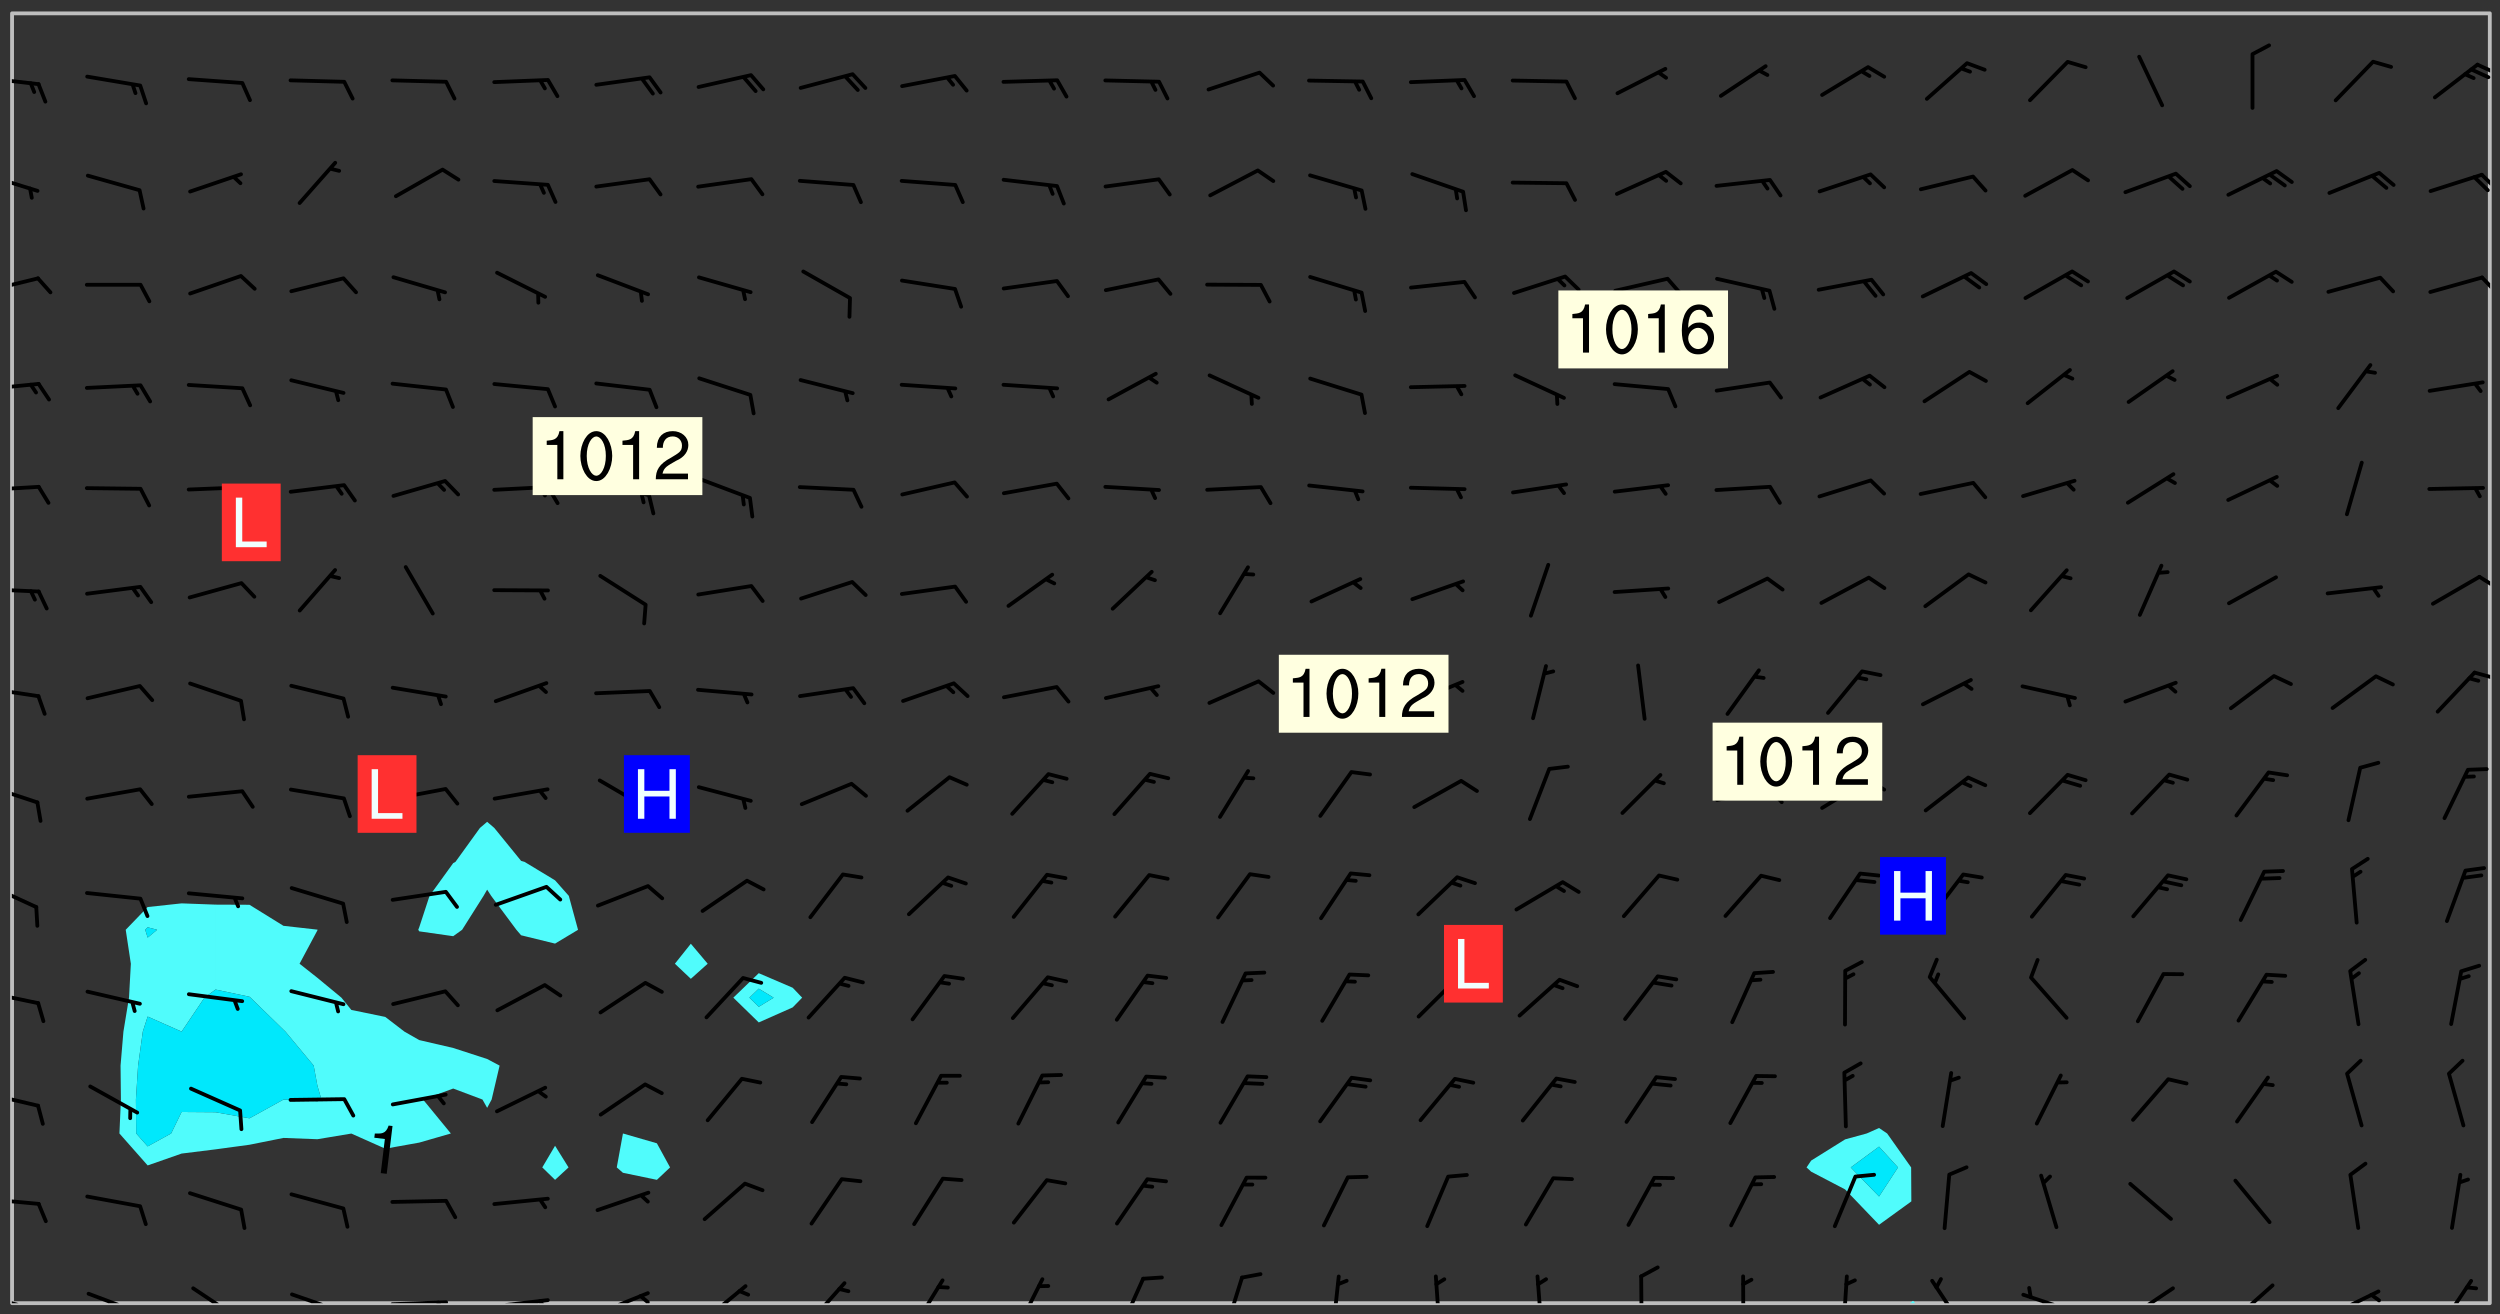 <svg xmlns="http://www.w3.org/2000/svg" role="img" xmlns:xlink="http://www.w3.org/1999/xlink" viewBox="142.45 309.95 326.84 171.84"><rect x="142.45" y="309.95" width="326.84" height="171.84" fill="#333333" stroke="none"/><defs><clipPath id="a"><path d="M144 311.672h1v168.656h-1zm0 0"/></clipPath><clipPath id="b"><path d="M144 311.672h324v168.656H144zm0 0"/></clipPath><clipPath id="c"><path d="M392 480h1v.328h-1zm0 0"/></clipPath><clipPath id="d"><path d="M467 311.672h1v168.656h-1zm0 0"/></clipPath><clipPath id="e"><path d="M144 479h4v1.328h-4zm0 0"/></clipPath><clipPath id="f"><path d="M153 478h8v2.328h-8zm0 0"/></clipPath><clipPath id="g"><path d="M167 478h7v2.328h-7zm0 0"/></clipPath><clipPath id="h"><path d="M180 478h8v2.328h-8zm0 0"/></clipPath><clipPath id="i"><path d="M193 479h9v1.328h-9zm0 0"/></clipPath><clipPath id="j"><path d="M199 479h2v1.328h-2zm0 0"/></clipPath><clipPath id="k"><path d="M206 479h9v1.328h-9zm0 0"/></clipPath><clipPath id="l"><path d="M212 479h2v1.328h-2zm0 0"/></clipPath><clipPath id="m"><path d="M220 478h8v2.328h-8zm0 0"/></clipPath><clipPath id="n"><path d="M225 479h3v1.328h-3zm0 0"/></clipPath><clipPath id="o"><path d="M234 477h7v3.328h-7zm0 0"/></clipPath><clipPath id="p"><path d="M247 477h7v3.328h-7zm0 0"/></clipPath><clipPath id="q"><path d="M261 477h5v3.328h-5zm0 0"/></clipPath><clipPath id="r"><path d="M275 476h4v4.328h-4zm0 0"/></clipPath><clipPath id="s"><path d="M288 476h5v4.328h-5zm0 0"/></clipPath><clipPath id="t"><path d="M302 476h4v4.328h-4zm0 0"/></clipPath><clipPath id="u"><path d="M316 476h2v4.328h-2zm0 0"/></clipPath><clipPath id="v"><path d="M329 476h2v4.328h-2zm0 0"/></clipPath><clipPath id="w"><path d="M343 476h2v4.328h-2zm0 0"/></clipPath><clipPath id="x"><path d="M356 476h2v4.328h-2zm0 0"/></clipPath><clipPath id="y"><path d="M370 476h1v4.328h-1zm0 0"/></clipPath><clipPath id="z"><path d="M383 476h2v4.328h-2zm0 0"/></clipPath><clipPath id="A"><path d="M394 477h6v3.328h-6zm0 0"/></clipPath><clipPath id="B"><path d="M406 478h8v2.328h-8zm0 0"/></clipPath><clipPath id="C"><path d="M420 478h7v2.328h-7zm0 0"/></clipPath><clipPath id="D"><path d="M420 480h2v.328h-2zm0 0"/></clipPath><clipPath id="E"><path d="M434 477h6v3.328h-6zm0 0"/></clipPath><clipPath id="F"><path d="M446 478h8v2.328h-8zm0 0"/></clipPath><clipPath id="G"><path d="M452 478h2v2.328h-2zm0 0"/></clipPath><clipPath id="H"><path d="M461 477h5v3.328h-5zm0 0"/></clipPath><clipPath id="I"><path d="M144 466h4v2h-4zm0 0"/></clipPath><clipPath id="J"><path d="M144 452h4v3h-4zm0 0"/></clipPath><clipPath id="K"><path d="M144 439h4v3h-4zm0 0"/></clipPath><clipPath id="L"><path d="M144 425h4v4h-4zm0 0"/></clipPath><clipPath id="M"><path d="M144 412h4v4h-4zm0 0"/></clipPath><clipPath id="N"><path d="M144 399h4v3h-4zm0 0"/></clipPath><clipPath id="O"><path d="M465 397h3v2h-3zm0 0"/></clipPath><clipPath id="P"><path d="M144 386h4v2h-4zm0 0"/></clipPath><clipPath id="Q"><path d="M466 385h2v2h-2zm0 0"/></clipPath><clipPath id="R"><path d="M144 373h4v2h-4zm0 0"/></clipPath><clipPath id="S"><path d="M144 359h4v3h-4zm0 0"/></clipPath><clipPath id="T"><path d="M144 346h4v3h-4zm0 0"/></clipPath><clipPath id="U"><path d="M466 345h2v4h-2zm0 0"/></clipPath><clipPath id="V"><path d="M144 332h4v4h-4zm0 0"/></clipPath><clipPath id="W"><path d="M466 332h2v3h-2zm0 0"/></clipPath><clipPath id="X"><path d="M144 319h4v3h-4zm0 0"/></clipPath><clipPath id="Y"><path d="M466 318h2v2h-2zm0 0"/></clipPath><clipPath id="Z"><path d="M465 318h3v3h-3zm0 0"/></clipPath><g id="aa" clip-path="url(#clip1)"><path fill="#fff" fill-opacity="0" fill-rule="evenodd" d="M0 0h1000v1000H0zm0 0"/><path fill="#d3d3d3" fill-opacity="0" fill-rule="evenodd" d="M162.152 355.867l-.234.293.059.234.117.172.176.234.293.348.113.059.117-.172.059-.234.176-.176.465-.176h.699l.234.293.289.816.059.176.176.23.352.234.699.699.172.176.234.348.234.41.289.582.41.465.23.234.234.176.117.23.176.293.172 1.164v.234l.059.289.059.117.117.117.348.41.117.172.176.176.176.234.117.172.172.352.059.234.234.406.234-.059-.176.176-.059.93h-.582l-.234-.113-.348.113-.117.117-.059.293-.059.176-.117.172-.465.293-.059.234-.059.113v.645l.059.172v.41l.059.059v.406l.059.406.117.176.059.059.23.641-.059.293v.699l-.059.582v.234l-.059.23-.055.352v1.922l.055.117h.426l-.367.117-.023.352.891 1.168 1.742.539 1.34.359v.539l.09.809.535.715 1.52.27.891-.086.09 1.164.535.18 1.16-.18 2.055-.984 1.16-.363 1.879-.176 1.695-.18-.18.719-1.516.086-1.25.09-.805.27-1.074.809.27.719.535.898-.18.625-.266.809.266 1.078.625.898.805.18 1.25-.18-.266.723.098.504.055.293v.172l.059.293v.406l.176.117.352.117h.406l.293-.176.113-.117.059-.117.117-.23.059-.176.352-.465.23-.176.176-.059.176.059.059.176.117.988.055.469.059.172.117.234.176.059.816.059h.289l.117.234.059.406.059.352v1.105l.117.293.117.348.289.699.176.352.582.754.352.176.172.059.469.234.641.465.348.234.293.176.293.055.23.062.816.348.293.176.113.172.352.352.117.176.523.641v.289l.059.352v.348l.059.352.059.289.117.059.172.059h.176l.582.234.176.117.176.289.176.234.113.234.293.23.117.117v.41l.059.055.289.234.234.117.059.117.117.172.059.117.23.234.059.176.234.059.117.059-.117.113-.059.117v.117l-.117.293-.117.289v.582l.176.117.117.059.059.117.117.117.113.059.176.348.059.352.059.406v.176l-.059.176-.117.699v.172l.117.176.293.293h.406l.176.117.117.172.117.293v.234h-.527l-.23-.234h-.234l-.176.059-.059.699.059.348.117.176.176.41.117.23.289.469.176.055h.523l.234.059.758.641.059.293v.234l.059.059.23.348v.352l-.117.172v.293l.293.289.293.176.172.059.293.176.293.117.582.406.289.234.293.176.219.16.016.012.23.176.641.523.176.234.117.176.176.176.113.172v.641l.117.176.469.117.582.117.234.059.23.113.293.117.113.059.586.352.289.172.176.062.176.055.176.059.699.352.289.176.234.055.289.176.234.117.641.406.293.117.172.059.234.059.41.059.23.059.234.117.059.172-.41.176.469.059.059.293.113.234.176.055.234.059.176.059.406.117.641.234.117.172.059.234v.176l-.059.117-.059.406.234.234.117.059.348.117.641.23.176.117.289.117.176.176.234.465.582 1.105.176.176.348.176.176.117.352.117 1.047.523.234.059.465.113.293.059.465.176.758.582.234.234.348.465.176.176.289.234.816.699.293.176.289.289.293.176.293.289.695.641.176.176.293.234.289.234.469.289.641.582.348.234.234.293.348.348.352.465.934.992.348.406.117.176.234.059.113.117.645.176.23.113.234.059.293.176.23.117.934.699.406.406.234.176.406.176.234.117.816.348.348.234.234.117.293.289.23.117.758.352.352.172.23.059.293.117.234.059.871.176h.816l.469.23.172.059.875.699.465.117.293.059.176.059.23.059.469.059.348.059.352.059.406.059h.293l.172.059v.23l.176.176h.293l.348.059.352.059.699.117h.641l.465-.234.293-.176.172-.117.41-.172.289-.176.934-.465.469-.293.523-.293.465-.172.465-.176 1.051-.465.289-.117.41-.117.289-.117.527-.176 1.516-.699.582-.348.289-.059.293-.059.348-.117.875-.23.352-.117h.113l.234-.059.875-.234.234-.059h.812l.352-.059.816-.117.172-.059.352-.055.293-.059.23-.059.816-.176.176-.059h.348l.234-.059.465-.117.758-.172.234-.059h.348l.41-.117.289-.059 1.285-.059h.289l.41-.059.23-.059h.176l.875-.117h.406l.41-.117h.348l.352-.113.871-.059h1.75l1.047.289.41.117.289.117.352.117.289.117 1.051.172.289.059h.293l.293.059.172.059.41.059.172.059.117.059h.117l.117.059.352.059h.113l.41.066 1.922.395 1.926.395 1.52.449 1.695.719 2.145.805 1.605-.719 1.43-.805 1.16-1.078 1.25-.449 3.035-.719 1.875-.359 2.145-1.348 2.234-1.254 2.5-1.258 1.695-.449 1.785-.18 1.16-.27.625.539 1.34-.27.715-.988.984-1.344.445-.18.805-.359 1.875-.539 1.785-.449 1.25-.27 1.16-.09 1.699-.09 1.961-.27 1.25-.09h.539l.625-.09h.891l2.145-.18 2.41-.18 2.59-.09 1.695.18 1.609.09 1.43.359 1.16.719 1.875.988 1.16 1.527.266.715.629.09.355.898.535.539.535 1.527 1.074.359h.535l-.805.535.09 1.707.715 2.695.891.805.895.988.715 1.258 1.785.539 1.52-.18.355 1.344 1.609-.805.98-.539.27.27.316-.215.219-.145.801.449.449-.359h.355l.535-.27.539-.719.535-.27.625-.988 1.16.449.84.371 1.395.617 1.695-.18h1.605l1.785.09.18-1.707.535-1.344.805.27.492.848.402.406-.09.539v.359l.715.449.711-.27h1.43l.359.988.445 1.258.715 1.344 1.25.629 1.695.629.715-.18.18-.539.98-.09.449.359.086 1.258-.266.629-.535.18v.539l.715.984.266.539.984.988.801 1.078-.266.359-.09.898-.625 2.332-.355 2.066-.09 1.793-.18.719-.09.539v1.438l-.98 1.883-.359 1.707-.535.898-.805 1.168-.266.539 2.055 1.254.086.359-.355.539-.09-.18v.809l.09 1.438-.445.715-1.074.094-.266.715.535.898.805.719 1.16.809 1.34.27.445.359-.355.449-1.789-.09-1.25-.449-.715-.719-.625-.09-.176 3.59-.188 1.309h89.359V311.703h-55.27v49.082l.762.125 3.289.543 2.023 2.836v2.754l2.352.332 2.348.332h4.051l-1.379 4.16-2.023.707-2.023.703-.543.344-2.594 1.617-.188.117-2.023-2.078-.73-2.742-2.672-2.078-1.375-3.5-.066-.082-1.957-2.672 2.75-1.418v-49.082H294.422v91.414l.117.031.133.012.074.074.105.047.09.059.086.059.09.059.297.297.059.09.031.117.027.117.016.137-.031.117-.059.09-.059.086-.043.105-.047.102-.027.121v.145l.176.27.148.148.074.086.074.074.043.105.062.09.059.086.043.105.059.09.047.102.043.105.059.086.117.18.074.074.062.086.059.09.043.105.059.09.059.086.062.09.059.09.043.102.117.18.074.074.059.086.074.074.09.059.105.047h.148l.133-.016.133.016.102-.047.074-.074.047-.102-.016-.133v-.148l-.047-.105-.027-.117-.047-.102-.027-.121-.043-.102-.062-.09-.043-.102-.043-.105-.031-.117-.016-.133-.012-.137.086-.059.059-.086.121-.031.043.105.016.133v.117l.059.102.059.09.09.059.148.148.059.09.043.105-.012.102.086.059.105.047.086.059.09.059.074.074-.117.027-.105.047-.086.059-.074.074-.059.09-.062.086-.027.121-.047.102-.043.105-.031.117-.012.133-.016.133v.148l.027.117.047.105.043.102.059.09.074.074.09.059.074.074.09.059.059.09.043.105.047.102.117.031.133.016h.148l.117-.031.105.043.043.105.047.102.027.121L299.5 410l.027.117.031.121.027.117.105.043.102.047.133-.016.148.148.062.086.074.074.07.074.09.062.105.043.102.043.117.031.137.016.117-.031.074-.074.027-.117-.012-.133-.031-.121-.027-.117.043-.105h.117l.09.062.117.027h.148l.133.016h.148l.133.016.133-.016h.148l.133-.016.133-.012.137.012.117-.027.133-.016.191-.059-.059.176-.016.133-.027.121-.016.133-.059.086-.133.016-.105.047-.105.043-.117.031-.117.027-.266.031h-.148l-.133.016-.074.074.059.086.148.148.117.18.074.07.09.062.09.059.086.059.09.059.102.043.105.062.105.043.086.059.105.047.102.043.18.117.059.09-.043.102-.047.105.016.133.223.223.059.09.043.102.031.121.043.102.016.133.031.117.012.137.031.117.148.148.102.043.105.043.117.031.133.016.137.016h.117l.117-.031.09-.059.043-.105.047-.102.043-.105.031-.117.012-.133v-.148l-.012-.133-.016-.133-.031-.117-.043-.105-.047-.105-.043-.102-.043-.105-.016-.133.016-.133.027-.117.031-.117.027-.121.047-.102.09-.059.086-.062.074-.074.09-.059.223-.223.059-.086.074-.074.117-.18.059-.086v-.148l-.074-.074-.102-.047-.105-.043-.102-.043-.059-.09-.047-.105-.027-.117.09-.059.117-.031.102-.043.18-.117.148-.148.012-.133-.012-.105-.09-.059-.133.016h-.148l-.133.016-.133-.016-.121-.031-.086-.059-.074-.074-.059-.09-.062-.086-.117-.18-.059-.086.031-.121.086-.059.121-.031.059-.086v-.121l-.031-.117-.059-.09-.059-.086-.047-.105-.027-.117-.016-.133.059-.09.074-.074.09-.059.117-.18.074-.074.059-.086.148-.148.121-.031.133-.016.133.016.074.074.043.105.016.133-.031.117-.117.031-.133.012-.148.148-.043.105-.047.102-.027.121-.031.117v.148l.031.117.043.105.059.09.074.07.074.074.117.031.121.027.117-.027.133-.016h.117l.09.059.074.074.047.105.059.086.102.047.133.016.105.043.086.059-.012.105-.074.074-.18.117-.059.09-.09.059-.07.074-.074.074-.062.09-.027.117-.016.133.016.133-.016.133v.148l.016.133.027.117.031.121.074.074.09.059.086.059.09.059.117.031v.086l-.102.047-.09.059-.266.031-.117.027h-.148l-.105.043-.102.047-.059.09-.062.234-.012.133-.031.121-.016.133v.293l-.012.133.012.137.016.133.133.016.133.012.121.031.086.059.074.074.047.105.043.102.016.133v.445l-.016.133v.445l.031.266.027.117.016.133.031.117.086.211.031.266v.148l-.031.117-.027.117-.031.121-.027.117-.031.117-.031.121-.012.133-.016.133.09.059.117-.031.102.016.047.105-.031.266v.441l-.043.105-.047.105-.043.102-.043.105-.059.086-.031.121-.043.117-.031.117-.016.133.016.133.059.09.105.047.086.059.059.086-.012.137-.031.117-.043.102v.445l-.016.133v.148l-.031.117-.043.105-.027.117-.047.105-.043.102-.031.121-.027.117-.031.133-.031.117-.027.117-.043.105-.031.117-.031.121-.012.133-.016.133v.297l.027.117v.148l.047.398.027.117.059.09.121.031h.148l.133-.016.059.09v.117l-.059.09-.09.059-.102.043-.105.047-.09.059-.086.059-.137.016-.117-.031-.133-.016-.102.047-.062.086-.012.137-.016.133-.031.117-.027.117-.016.133-.031.121v.297l.016.133.031.117v.148l.012.133v.148l-.027.117-.047.102-.027.121-.031.117-.059.09-.074.074-.102.043-.105.047-.117.027-.121.031-.102-.047.059-.086.105-.047.027-.117.031-.117.027-.121.031-.117v-.148l.016-.133-.031-.117-.043-.105-.105.016-.074.074-.102.043-.09.062-.074.074-.043.102-.016.133-.031.117L304.25 426l-.031.117-.027.117-.031.121-.027.117-.031.117-.043.105-.09.059h-.09l-.117-.031-.031-.086.016-.137-.031-.117v-.148l-.012-.133v-.148l-.062-.234-.027-.121-.043-.102-.047-.105-.059-.086-.059-.09-.043-.105-.062-.086-.148-.148-.07-.074-.105-.047-.105-.043-.102-.043-.297-.297-.09-.074-.086-.059-.105-.043-.09-.062-.086-.059-.105-.043-.09-.059-.086-.062-.074-.07-.105-.047-.086-.059-.105-.043-.09-.062-.102-.043-.105-.043-.086-.059-.105-.047-.105-.043-.102-.047-.09-.059-.102-.043-.105-.043-.09-.062-.117-.027-.133-.016-.133.016H299.75l-.133.016-.117-.031-.09-.059-.074-.074-.09-.059-.102-.047h-.148l-.121-.027-.102-.043-.074-.074-.117-.18-.09-.059-.102-.043-.09-.062-.105-.043-.09-.059-.086-.059-.105-.047-.059-.086-.059-.09-.043-.105-.047-.102-.074-.074-.086-.059-.074-.074-.09-.059-.223-.223-.043-.105-.031-.266.105-.043h.145l.105.043.074.074.09.059.086.059.105.047.09.059.148.148.07.074.148.148.062.086.074.074.086.059.074.074.09.062.09.059.086.059.27.176.102.047.105.043.102.043.047-.074.059-.086.074-.074.07-.074.105.043.074.074.059.09.043.102.047.105.043.105.121.027.117-.027.074-.09.043-.105.059-.09.074-.074.105-.043.117-.027.133.012.09.059.148.148.059.09.043.105.047.102.043.105.043.102.105.047.105.043.133.016.086-.059.059-.09.074-.074.105-.043.117.027.105.047.102.043.105.043.102.047.18.117v.117l-.016.133.016.133.016.137.059.086.102.047.121.027.117.031h.148l.117-.031.059-.09.18-.117.059-.09.074-.074.059-.086.117-.18.18-.117.117.031.09.059.043.074-.016.133v.117l.09.059h.148l.133-.016.133-.012.266-.031.105-.043.117-.031.121-.027.074-.074.07-.074.062-.09-.016-.105-.047-.102-.102-.043-.105-.016-.117.027-.266.031h-.148l-.074-.074-.09-.059-.117-.031-.117-.027-.133-.016h-.148l-.133.016h-.297l-.105-.047-.148-.148-.043-.102-.059-.09.223-.223.086-.059.105-.043.117-.031.133-.016.133.016.137.016.102.043.133-.012.09-.062.102-.043.062-.09-.047-.102-.09-.059-.117-.031-.102-.043-.059-.09-.062-.09v-.117l.016-.133.105-.047.074-.07v-.121l-.09-.059-.031-.117.09-.059.074-.074.043-.105.059-.09.047-.102.016-.133v-.148l-.047-.105-.043-.102-.09-.059-.133-.016-.102-.043-.137-.016-.117-.031h-.445l-.133-.016-.133-.012-.133-.016-.117-.031h-.148l-.133-.016-.133-.012-.266-.031-.121-.043-.086-.059-.074-.074v-.148l.012-.133.105-.047.102-.043.133-.016h.152l.133-.016h.293l.121.031.102.043.09.059.234.062.121-.047.09-.059.102-.043.133-.016.105.043.102.047.133.012.121-.027h.145l.121-.031.117-.027.105-.047.074-.074.086-.059.148-.148.059-.086.047-.105.027-.117.016-.105-.102-.043-.09-.059-.117-.031-.105-.043-.09-.062-.074-.086-.074-.074-.102-.043-.105-.047-.102-.043-.059-.09-.047-.102-.086-.211-.062-.086-.059-.09-.074-.074-.086-.059h-.27l-.117.031-.09.059-.102.043-.133.016-.105-.016-.027-.117-.062-.09-.117-.031-.102-.043-.148-.148-.031-.117-.016-.105.074-.074.18-.117.117-.027.117-.031.137.016.102.043.105.043.102.047.105.043.117.031.133.016.117.027.133.016.105-.016.09-.059-.074-.074-.105-.043-.074-.074-.074-.09-.148-.148-.086-.059-.09-.059-.074-.074-.09-.059-.102-.047-.121-.027-.102-.047-.105-.043-.117-.031-.102-.043-.121-.031h-.148l-.117.031-.105.043-.086.062-.18.117-.086.059-.09.059-.105.047-.086.059-.105.043-.102.043-.105.047-.074.074-.059.09-.059.086-.047.105-.059.086-.074.074-.133-.012-.117-.031h-.117l-.074.074-.09.059-.074.074-.09.059-.086.059-.105.047-.102.043-.137.016-.102-.043-.148-.148-.105-.047h-.086l-.105.047-.102.043-.121.031-.117-.031-.074-.074v-.117l.031-.121.074-.07.059-.09.074-.074.117-.031.105-.043h.293l.133-.016.137-.016.102-.043.09-.059.102-.047.09-.059.133-.012.09.059.133.012.09-.059.086-.059.105-.043.09-.059.086-.062.09-.059.148-.148.059-.086.059-.09.105-.043.133-.016.117.027.121.031.059-.059.059-.09.031-.266.027-.117.105.012.133.016.102-.043.09-.059.059-.09.074-.074.059-.09.047-.102.012-.133-.012-.133-.047-.105-.148-.148-.059-.09-.059-.086-.043-.105v-.445l.016-.133v-.148l.012-.133-.059-.059-.09.059-.102-.043-.18-.117-.086-.059-.062-.09-.059-.09-.074-.074-.086-.059-.121.031-.102.012-.105.047-.086.059-.105.043-.148.148-.09.059-.086.059-.09.062-.105.043-.133.016v-.121l.105-.043.117-.031.074-.07.043-.105v-.148l-.027-.117-.148-.148-.133-.016h-.148l-.117.031-.105.043-.102.043-.09.062-.117.027-.074-.074.012-.133-.043-.102-.043-.105-.09-.059-.117.027-.121.031-.117.031-.102.043-.121.031-.102.043-.105.043-.09.059-.102.016v-.117l.016-.133-.059-.09-.074.043-.148.148-.059.09-.074.074-.047.105-.043.102-.074.074-.059.09-.074.074-.059.086-.074.074-.09.062-.074.07-.074.074-.102.016-.133.016-.105-.043v-.121l.148-.148.043-.102.059-.09.047-.102.043-.105.059-.09.031-.117.043-.102.031-.121.027-.117.047-.105.043-.102.043-.105.074-.07.09-.062.09-.059.102-.043h.297l.266-.031.105-.043-.074-.074-.117-.031-.105-.043-.09-.059-.102-.047-.09-.059-.102-.043-.105-.043-.09-.062-.086-.059-.105-.043-.102-.043-.121-.031-.117-.031-.102-.043L297.5 410.25l-.102-.043-.09-.059-.043-.105-.016-.133.102-.043.133-.016.137.016.133-.016.102-.043.059-.09.016-.105-.09-.059-.074-.074-.102-.043-.09-.059-.148-.148-.043-.105-.016-.133v-.293l-.059-.09-.09-.059-.074-.074-.043-.105-.031-.117-.059-.09-.074-.074-.117-.027-.074-.074-.09-.059-.09-.062-.086-.059-.074-.074-.059-.086-.047-.105-.086-.059-.148-.148-.195-.059-.133.016-.102.043-.074.074-.047.102-.043.105-.059.09-.059.086-.297.297-.09.059h-.086l-.062-.086-.043-.105.031-.117.059-.09.027-.117-.012-.133-.09-.062-.105.047-.117.027-.117.031-.27.176-.102.047-.117.027-.105.047-.09.059-.102.043-.059-.086-.047-.105.016-.133.047-.105.07-.074.074-.07.059-.09v-.148l-.043-.105h-.238l-.102.047-.031.117-.027.117-.031.121-.074.043-.133.016-.074-.047-.043-.102-.043-.105-.047-.102-.043-.105-.121.031-.102.043-.133.016-.117.031-.105.043-.09.059-.102.047-.121.027-.133.016-.102-.043-.059-.09-.047-.105-.043-.102-.043-.105v-.117l.059-.09.086-.059.18-.117.102-.047.105-.043.105-.059.102-.043.09-.062.102-.043.105-.059.102-.047.09-.059.105-.043.102-.043.09-.062.102-.043.137-.016.117.031.102.043.121.031.102.043.105.047.102.043.105.043.102.047.105.043.102.043.105.047.086.059.105.043.117.031.105.043.102.047.09.059.105.043.102.043.105.047.117.027.102.047.121.027h.148l.086-.059.016-.102.059-.09-.027-.117-.074-.074-.117-.18-.074-.074-.09-.074-.18-.117-.086-.059-.105-.043-.102-.047-.27-.176-.059-.09-.074-.074-.059-.09-.043-.102-.031-.117-.016-.137v-.562l-.012-.133-.016-.133-.031-.117-.016-.133-.012-.133-.031-.121-.223-.223-.059-.086-.016-.105.031-.117.133-.016v-91.414H172.992v1.453l-.059.234-.352 1.051-.172.523-.117.348-.176.41-.117.172-.234.293-.23.059h-.352l-.117.059-.23.406v.293l.117.176.23.23.117.234.641.758.293.465.176.234.23.352.234.348.641.816.176.465.172.41.117.695.176.469.117 1.398.059.465v.875l.117 1.047v4.781l-.059.465-.352 1.281-.176.523-.113.41-.352.93L172.934 336l-.234.582-.117.176-.172.348-.176.406-.352.816-.059.293-.113.293-.117.289-.059.176-.117.875-.059.406-.059.117-.059.176-.059.172-.23.527-.117.172v.234l-.117.234-.059.172-.176.586v.289l-.059.176v.293l-.059.113-.059.527v.172l-.055.234v2.621l-.176.816-.117.176-.176.234-.117.172-.113.234-.586.934-.23.289-.293.465-.176.234-.289.352-.352.699-.113.23-.176.41-.176.23-.406.527-.816.699-.293.172-.289.234-.176.117-.176.176-.523.406-.527.176-.172.176-.234.055-.641.176h-.758m12.211 31.023l-1.074.449.359.895 1.25-.715.445-.539-.98-.09"/><path fill="#d3d3d3" fill-opacity="0" fill-rule="evenodd" d="M201.508 416.598h-.895l.449.629.98.359.805-.09.445-.988-.176.09-.715-.355-.895.355m154.621 59.07l-.059-.523v-.293l.113-.293.059-.23.469-.469h.113l.117-.113.117-.059h.176l.234-.059h.348l.234.059.117.059.23.172.059.176.117.582v.293l-.117.176-.172.289-.176.176-.527.523-.23.234-.117.059h-.176l-.117-.059-.406-.293-.176-.117-.117-.059-.059-.113-.055-.117m6.641-10.957l-.059-.172v-1.109l.059-.172.176-.059.172-.059h.176l.234-.059.117.059.059.699-.059.172-.117.176-.117.059-.234.523-.113.059h-.234l-.059-.117m9.613-14.391l-.117-.176v-.699l.293-.875.117-.172.176-.352.113-.23.117-.293.352-.758.117-.23.172-.234h.176l.117-.059h.641l.117.059.234.234.172.113.352.293.117.117.113.176v.113l.117.059.117.117v.699l-.059.176v.23l-.059.176-.348 1.051-.117.23-.117.234-.117.059-.23.234-.641.289h-.875l-.41-.117-.641-.465"/><path fill="none" stroke="#bebebe" stroke-linecap="round" stroke-linejoin="round" stroke-miterlimit="10" stroke-width=".5" d="M467.957 311.695H144.027v168.625h323.93v-168.625"/><g clip-path="url(#a)"><path fill="#fff" fill-opacity="0" fill-rule="evenodd" d="M144 475.891v4.438h.004H144V311.672h.004H144v164.219"/></g><g clip-path="url(#b)"><path fill="#fff" fill-opacity="0" fill-rule="evenodd" d="M144.004 480.328V311.672h22.188v116.383l-4.438.48-2.867 2.973.672 4.438-.242 4.438-.73 4.438-.375 4.441.047 4.438-.195 4.438 3.691 4.176 4.438-1.551 4.438-.551 4.438-.602 4.441-.891 4.438.168 4.438-.738 4.438 1.977 4.441-.797 4.129-1.191-3.637-4.438 3.945-1.438 3.824 1.438.613 1.086.586-1.086 1.043-4.438-1.629-.863-4.438-1.441-4.438-1.031-1.938-1.105-2.504-1.922-4.438-.914-1.293-1.602-3.145-2.598-2.332-1.84 2.332-4.359.023-.078-.023-.02-4.438-.5-4.441-2.75-4.438-.02-4.438-.164V311.672h39.945v105.719l-.941.801-3.203 4.438-.293.16-3.094 4.281-1.344 4.098-.133.34.133.203 4.438.633 1.164-.836 2.805-4.438.469-.809.523.809 3.301 4.438.613.715 4.441 1.09v26.43l-1.672 2.832 1.672 1.625 1.762-1.625-1.762-2.832V433.312l3.004-1.805-1.207-4.438-1.797-2.031-3.988-2.41-.453-.133-3.504-4.305-.934-.801V311.672h17.754v146.465l-.809 4.438.809.703 4.438.922 1.723-1.625-1.723-3.152-4.438-1.285V311.672h8.875v121.66l-2.086 2.613 2.086 1.973 2.203-1.973-2.203-2.613V311.672h8.879v125.508l-3.324 3.203 3.324 3.238 4.438-1.969 1.238-1.27-1.238-1.297-4.438-1.906V311.672h146.465v145.75l-1.613.715-2.824.773-4.438 2.77-.602.895.602.555 4.438 2.32 1.504 1.566 2.934 3.059 4.223-3.059-.027-4.441-3.137-4.438-1.059-.715v-145.75h79.887v168.656h-75.156l-.293-.32-.359.32H144.004"/></g><path fill="#50fcfc" fill-rule="evenodd" d="M161.754 462.312l-3.691-4.176.195-4.438-.047-4.438.375-4.441.73-4.438.242-4.438-.672-4.438 2.867-2.973v2.645l-.316.328.316 1.027 1.242-1.027-1.242-.328v-2.645l4.438-.48 4.438.164v11.102l-1.449 1.062-2.988 4.438-4.438-1.969-.633 1.969-.617 4.441-.285 4.438.039 4.438 1.496 1.691 3.07-1.691 1.367-2.809 4.438.035 4.438.793 4.441-2.449 4.438.215.531-.223-.531-1.809-.488-2.629-3.691-4.441-.258-.246-4.297-4.191-.145-.121-4.438-.941v-11.102l4.438.02 4.441 2.75 4.438.5.023.02-.023.078-2.332 4.359 2.332 1.84 3.145 2.598 1.293 1.602 4.438.914 2.504 1.922 1.938 1.105 4.438 1.031 4.438 1.441 1.629.863-1.043 4.438-.586 1.086-.613-1.086-3.824-1.438-3.945 1.438 3.637 4.438-4.129 1.191-4.441.797-4.438-1.977-4.438.738-4.438-.168-4.441.891-4.438.602-4.438.551-4.438 1.551"/><path fill="#00e8fc" fill-rule="evenodd" d="M160.258 458.137l-.039-4.438.285-4.438.617-4.441.633-1.969 4.438 1.969 2.988-4.438 1.449-1.062 4.438.941.145.121 4.297 4.191.258.246 3.691 4.441.488 2.629.531 1.809-.531.223-4.438-.215-4.441 2.449-4.438-.793-4.438-.035-1.367 2.809-3.07 1.691-1.496-1.691m1.496-25.602l-.316-1.027.316-.328 1.242.328-1.242 1.027"/><path fill="#50fcfc" fill-rule="evenodd" d="M197.262 431.711l-.133-.203.133-.34 1.344-4.098 3.094-4.281.293-.16 3.203-4.438.941-.801.934.801 3.504 4.305.453.133 3.988 2.41 1.797 2.031 1.207 4.438-3.004 1.805-4.441-1.09-.613-.715-3.301-4.438-.523-.809-.469.809-2.805 4.438-1.164.836-4.438-.633m17.754 32.488l-1.672-1.625 1.672-2.832 1.762 2.832-1.762 1.625m8.875-.922l-.809-.703.809-4.438 4.438 1.285 1.723 3.152-1.723 1.625-4.438-.922m8.875-25.359l-2.086-1.973 2.086-2.613 2.203 2.613-2.203 1.973m8.879 5.703l-3.324-3.238 3.324-3.203v2.023l-1.223 1.18 1.223 1.195 1.949-1.195-1.949-1.18v-2.023l4.438 1.906 1.238 1.297-1.238 1.27-4.438 1.969"/><path fill="#00e8fc" fill-rule="evenodd" d="M241.645 441.578l-1.223-1.195 1.223-1.18 1.949 1.18-1.949 1.195"/><path fill="#50fcfc" fill-rule="evenodd" d="M379.234 463.129l-.602-.555.602-.895 4.438-2.77 2.824-.773 1.613-.715v2.434l-3.703 2.719 3.703 3.801 2.48-3.801-2.48-2.719v-2.434l1.059.715 3.137 4.438.027 4.441-4.223 3.059-2.934-3.059-1.504-1.566-4.438-2.32"/><path fill="#00e8fc" fill-rule="evenodd" d="M388.109 466.375l-3.703-3.801 3.703-2.719 2.48 2.719-2.48 3.801"/><g clip-path="url(#c)"><path fill="#50fcfc" fill-rule="evenodd" d="M392.188 480.328l.359-.32.293.32h-.652"/></g><g clip-path="url(#d)"><path fill="#fff" fill-opacity="0" fill-rule="evenodd" d="M467.996 480.328H468V311.672h-.004H468v168.656h-.004"/></g><path fill="#fff" fill-opacity="0" fill-rule="evenodd" d="M188.805 464.746l5.801.703 1.199-9.887-5.797-.703-1.203 9.887"/><path fill-rule="evenodd" d="M193.258 457.102l.508.059-.758 6.25-.781-.094.539-4.457-1.379-.168.066-.551h.566l.254-.02.238-.062.219-.117.199-.188.176-.273.152-.379"/><g clip-path="url(#e)"><path fill="none" stroke="#000" stroke-linecap="round" stroke-linejoin="round" stroke-miterlimit="10" stroke-width=".5" d="M147.375 481.309l-6.75-1.961"/></g><g clip-path="url(#f)"><path fill="none" stroke="#000" stroke-linecap="round" stroke-linejoin="round" stroke-miterlimit="10" stroke-width=".5" d="M160.602 481.566l-6.574-2.477"/></g><g clip-path="url(#g)"><path fill="none" stroke="#000" stroke-linecap="round" stroke-linejoin="round" stroke-miterlimit="10" stroke-width=".5" d="M173.551 482.281l-5.844-3.902"/></g><g clip-path="url(#h)"><path fill="none" stroke="#000" stroke-linecap="round" stroke-linejoin="round" stroke-miterlimit="10" stroke-width=".5" d="M187.266 481.484l-6.641-2.309"/></g><g clip-path="url(#i)"><path fill="none" stroke="#000" stroke-linecap="round" stroke-linejoin="round" stroke-miterlimit="10" stroke-width=".5" d="M200.77 480.199l-7.02.258"/></g><g clip-path="url(#j)"><path fill="none" stroke="#000" stroke-linecap="round" stroke-linejoin="round" stroke-miterlimit="10" stroke-width=".5" d="M199.75 480.238l.617 1.059"/></g><g clip-path="url(#k)"><path fill="none" stroke="#000" stroke-linecap="round" stroke-linejoin="round" stroke-miterlimit="10" stroke-width=".5" d="M214.066 479.922l-6.98.812"/></g><g clip-path="url(#l)"><path fill="none" stroke="#000" stroke-linecap="round" stroke-linejoin="round" stroke-miterlimit="10" stroke-width=".5" d="M213.051 480.043l.695 1.008"/></g><g clip-path="url(#m)"><path fill="none" stroke="#000" stroke-linecap="round" stroke-linejoin="round" stroke-miterlimit="10" stroke-width=".5" d="M227.148 479.012l-6.516 2.633"/></g><g clip-path="url(#n)"><path fill="none" stroke="#000" stroke-linecap="round" stroke-linejoin="round" stroke-miterlimit="10" stroke-width=".5" d="M226.199 479.395l.941.789"/></g><g clip-path="url(#o)"><path fill="none" stroke="#000" stroke-linecap="round" stroke-linejoin="round" stroke-miterlimit="10" stroke-width=".5" d="M239.918 478.094l-5.422 4.469"/></g><path fill="none" stroke="#000" stroke-linecap="round" stroke-linejoin="round" stroke-miterlimit="10" stroke-width=".5" d="M239.129 478.742l1.133.473"/><g clip-path="url(#p)"><path fill="none" stroke="#000" stroke-linecap="round" stroke-linejoin="round" stroke-miterlimit="10" stroke-width=".5" d="M252.855 477.703l-4.672 5.25"/></g><path fill="none" stroke="#000" stroke-linecap="round" stroke-linejoin="round" stroke-miterlimit="10" stroke-width=".5" d="M252.176 478.469l1.191.289"/><g clip-path="url(#q)"><path fill="none" stroke="#000" stroke-linecap="round" stroke-linejoin="round" stroke-miterlimit="10" stroke-width=".5" d="M265.676 477.336l-3.68 5.988"/></g><path fill="none" stroke="#000" stroke-linecap="round" stroke-linejoin="round" stroke-miterlimit="10" stroke-width=".5" d="M265.141 478.207l1.223.074"/><g clip-path="url(#r)"><path fill="none" stroke="#000" stroke-linecap="round" stroke-linejoin="round" stroke-miterlimit="10" stroke-width=".5" d="M278.727 477.188l-3.152 6.281"/></g><path fill="none" stroke="#000" stroke-linecap="round" stroke-linejoin="round" stroke-miterlimit="10" stroke-width=".5" d="M278.27 478.102l1.227-.027"/><g clip-path="url(#s)"><path fill="none" stroke="#000" stroke-linecap="round" stroke-linejoin="round" stroke-miterlimit="10" stroke-width=".5" d="M291.902 477.125l-2.875 6.41"/></g><path fill="none" stroke="#000" stroke-linecap="round" stroke-linejoin="round" stroke-miterlimit="10" stroke-width=".5" d="M291.902 477.125l2.449-.164"/><g clip-path="url(#t)"><path fill="none" stroke="#000" stroke-linecap="round" stroke-linejoin="round" stroke-miterlimit="10" stroke-width=".5" d="M304.828 476.977l-2.098 6.707"/></g><path fill="none" stroke="#000" stroke-linecap="round" stroke-linejoin="round" stroke-miterlimit="10" stroke-width=".5" d="M304.828 476.977l2.414-.453"/><g clip-path="url(#u)"><path fill="none" stroke="#000" stroke-linecap="round" stroke-linejoin="round" stroke-miterlimit="10" stroke-width=".5" d="M317.473 476.836l-.754 6.984"/></g><path fill="none" stroke="#000" stroke-linecap="round" stroke-linejoin="round" stroke-miterlimit="10" stroke-width=".5" d="M317.363 477.852l1.141-.457"/><g clip-path="url(#v)"><path fill="none" stroke="#000" stroke-linecap="round" stroke-linejoin="round" stroke-miterlimit="10" stroke-width=".5" d="M330.164 476.824l.496 7.008"/></g><path fill="none" stroke="#000" stroke-linecap="round" stroke-linejoin="round" stroke-miterlimit="10" stroke-width=".5" d="M330.234 477.844l1.039-.652"/><g clip-path="url(#w)"><path fill="none" stroke="#000" stroke-linecap="round" stroke-linejoin="round" stroke-miterlimit="10" stroke-width=".5" d="M343.457 476.824l.535 7.008"/></g><path fill="none" stroke="#000" stroke-linecap="round" stroke-linejoin="round" stroke-miterlimit="10" stroke-width=".5" d="M343.535 477.844l1.039-.656"/><g clip-path="url(#x)"><path fill="none" stroke="#000" stroke-linecap="round" stroke-linejoin="round" stroke-miterlimit="10" stroke-width=".5" d="M357.012 476.816l.059 7.027"/></g><path fill="none" stroke="#000" stroke-linecap="round" stroke-linejoin="round" stroke-miterlimit="10" stroke-width=".5" d="M357.012 476.816l2.16-1.172"/><g clip-path="url(#y)"><path fill="none" stroke="#000" stroke-linecap="round" stroke-linejoin="round" stroke-miterlimit="10" stroke-width=".5" d="M370.34 476.816l.031 7.027"/></g><path fill="none" stroke="#000" stroke-linecap="round" stroke-linejoin="round" stroke-miterlimit="10" stroke-width=".5" d="M370.348 477.836l1.078-.578"/><g clip-path="url(#z)"><path fill="none" stroke="#000" stroke-linecap="round" stroke-linejoin="round" stroke-miterlimit="10" stroke-width=".5" d="M383.898 476.824l-.453 7.012"/></g><path fill="none" stroke="#000" stroke-linecap="round" stroke-linejoin="round" stroke-miterlimit="10" stroke-width=".5" d="M383.832 477.844l1.117-.508"/><g clip-path="url(#A)"><path fill="none" stroke="#000" stroke-linecap="round" stroke-linejoin="round" stroke-miterlimit="10" stroke-width=".5" d="M395.051 477.398l3.871 5.863"/></g><path fill="none" stroke="#000" stroke-linecap="round" stroke-linejoin="round" stroke-miterlimit="10" stroke-width=".5" d="M395.613 478.25l.586-1.078"/><g clip-path="url(#B)"><path fill="none" stroke="#000" stroke-linecap="round" stroke-linejoin="round" stroke-miterlimit="10" stroke-width=".5" d="M406.969 479.219l6.664 2.223"/></g><path fill="none" stroke="#000" stroke-linecap="round" stroke-linejoin="round" stroke-miterlimit="10" stroke-width=".5" d="M407.938 479.539l-.203-1.207"/><g clip-path="url(#C)"><path fill="none" stroke="#000" stroke-linecap="round" stroke-linejoin="round" stroke-miterlimit="10" stroke-width=".5" d="M420.695 482.281l5.84-3.906"/></g><g clip-path="url(#D)"><path fill="none" stroke="#000" stroke-linecap="round" stroke-linejoin="round" stroke-miterlimit="10" stroke-width=".5" d="M421.547 481.715l-1.082-.582"/></g><g clip-path="url(#E)"><path fill="none" stroke="#000" stroke-linecap="round" stroke-linejoin="round" stroke-miterlimit="10" stroke-width=".5" d="M434.309 482.668l5.246-4.676"/></g><g clip-path="url(#F)"><path fill="none" stroke="#000" stroke-linecap="round" stroke-linejoin="round" stroke-miterlimit="10" stroke-width=".5" d="M453.402 478.785l-6.312 3.086"/></g><g clip-path="url(#G)"><path fill="none" stroke="#000" stroke-linecap="round" stroke-linejoin="round" stroke-miterlimit="10" stroke-width=".5" d="M452.484 479.234l.992.723"/></g><g clip-path="url(#H)"><path fill="none" stroke="#000" stroke-linecap="round" stroke-linejoin="round" stroke-miterlimit="10" stroke-width=".5" d="M465.516 477.41l-3.906 5.84"/></g><path fill="none" stroke="#000" stroke-linecap="round" stroke-linejoin="round" stroke-miterlimit="10" stroke-width=".5" d="M464.945 478.258l1.223.125"/><g clip-path="url(#I)"><path fill="none" stroke="#000" stroke-linecap="round" stroke-linejoin="round" stroke-miterlimit="10" stroke-width=".5" d="M147.5 467.34l-7-.652"/></g><path fill="none" stroke="#000" stroke-linecap="round" stroke-linejoin="round" stroke-miterlimit="10" stroke-width=".5" d="M147.5 467.34l.941 2.266m12.328-1.957l-6.91-1.27m6.91 1.27l.742 2.34m12.465-1.902l-6.691-2.145m6.691 2.145l.434 2.414m12.926-2.562l-6.781-1.848m6.781 1.848l.539 2.395m12.898-3.391l-7.027.145m7.027-.145l1.195 2.145m12.102-2.422l-6.992.699m5.977-.598l.68 1.02m13.48-1.91l-6.648 2.277m5.68-1.945l.898.836m12.699-2.352l-5.273 4.645m5.273-4.645l2.297.863M252.5 464.109l-3.957 5.809m3.957-5.809l2.438.27m10.773-.336l-3.75 5.941m3.75-5.941l2.449.184m11.148.012l-4.312 5.551m4.312-5.551l2.414.422m10.73-.543l-3.977 5.793m3.977-5.793l2.438.277m-3.016.566l1.219.137m12.336-1.188l-3.301 6.207m3.301-6.207l2.457.004m-2.938.902h1.23m12.48-.949l-3.129 6.293m3.129-6.293l2.453-.066m10.664-.023l-2.734 6.473m2.734-6.473l2.445-.219m11.293.43l-3.578 6.051m3.578-6.051l2.449.113m10.77-.168l-3.387 6.16m3.387-6.16l2.453.035m-2.945.863l1.227.016m12.473-.969l-3.168 6.27m3.168-6.27l2.453-.055m-2.914.965l1.227-.023m12.312-.996l-2.695 6.488m2.695-6.488l2.441-.234m9.832-.023l-.613 7.004m.613-7.004l2.258-.957m9.75 1.09l2 6.738m-1.707-5.758l.871-.859m10.488.957l5.324 4.582m8.418-5.004l4.473 5.426m10.562-6.188l1.031 6.949m-1.031-6.949l1.973-1.457m12.41 1.461l-1.102 6.941m.941-5.93l1.16-.398"/><g clip-path="url(#J)"><path fill="none" stroke="#000" stroke-linecap="round" stroke-linejoin="round" stroke-miterlimit="10" stroke-width=".5" d="M147.422 454.504l-6.844-1.609"/></g><path fill="none" stroke="#000" stroke-linecap="round" stroke-linejoin="round" stroke-miterlimit="10" stroke-width=".5" d="M147.422 454.504l.625 2.371m12.34-1.469l-6.141-3.418m5.246 2.922l-.023 1.227m14.371-1.012l-6.422-2.852m6.422 2.852l.172 2.449m13.445-3.926l-7.023.102m7.023-.102l1.184 2.148m12.074-2.738l-6.91 1.281m5.906-1.098l.762.961m13.258-2.051l-6.312 3.09m5.395-2.641l.992.723m12.992-1.602l-5.812 3.949m5.812-3.949l2.172 1.145m10.473-1.879l-4.473 5.422m4.473-5.422l2.406.492m10.578-.734l-3.809 5.906m3.809-5.906l2.445.207m-3 .652l1.223.102m12.391-1.113l-3.297 6.207m3.297-6.207h2.453m-2.934.906l1.227-.004m12.488-.941l-3.137 6.289m3.137-6.289l2.453-.066m-2.91.98l1.227-.031m12.809-.738l-3.66 6m3.66-6l2.449.145m-2.984.727l1.227.074m12.566-.98l-3.547 6.066m3.547-6.066l2.453.102m-2.969.781l2.449.102m11.664-.797l-4.113 5.695m4.113-5.695l2.434.336m-3.031.492l2.43.336m11.672-1.02l-4.492 5.402m4.492-5.402l2.402.5m-3.055.289l1.199.246m12.715-1.078l-4.383 5.492m4.383-5.492l2.41.449m-3.047.348l1.203.227m12.504-1.203l-3.895 5.848m3.895-5.848l2.445.246m-3.012.605l2.441.242m11.184-1.25l-3.383 6.16m3.383-6.16l2.453.035m-2.945.863l1.227.016m10.789-1.344l.199 7.023m-.199-7.023l2.133-1.215m-2.102 2.234l1.066-.605m12.875-.371l-1.113 6.938m.949-5.93l1.16-.398m13.332-.285l-3.141 6.285m2.684-5.371l1.227-.027m13.277-.398l-4.605 5.309m4.605-5.309l2.391.551m10.641-.77l-4.039 5.75m3.453-4.914l1.219.152m9.715-1.496l1.898 6.766m-1.898-6.766l1.773-1.695m11.543 1.695l1.895 6.766m-1.895-6.766l1.777-1.695"/><g clip-path="url(#K)"><path fill="none" stroke="#000" stroke-linecap="round" stroke-linejoin="round" stroke-miterlimit="10" stroke-width=".5" d="M147.441 441.098l-6.883-1.43"/></g><path fill="none" stroke="#000" stroke-linecap="round" stroke-linejoin="round" stroke-miterlimit="10" stroke-width=".5" d="M147.441 441.098l.684 2.355m12.613-2.277l-6.848-1.582m5.852 1.352l.316 1.184m14.055-1.289l-6.969-.91m5.957.777l.43 1.148m13.82-.617l-6.816-1.707m5.828 1.457l.293 1.191m14.016-2.629l-6.824 1.668m6.824-1.668l1.637 1.828m11.367-2.645l-6.203 3.301m6.203-3.301l2.035 1.371m11.113-1.656l-5.867 3.867m5.867-3.867l2.152 1.176m10.621-1.816l-4.785 5.148m4.785-5.148l2.371.633m10.914-.66l-4.723 5.203m4.723-5.203l2.379.602m-3.066.156l1.188.301m12.535-1.289l-4.164 5.664m4.164-5.664l2.426.355m-3.031.469l1.211.18m12.914-.836l-4.574 5.332m4.574-5.332l2.395.535m-3.059.238l1.195.27M292.477 437.5l-4.02 5.766m4.02-5.766l2.434.297m-3.02.543l1.219.148m12.18-1.277l-3.016 6.348m3.016-6.348l2.453-.109m-2.891 1.031l1.223-.055m12.805-.723l-3.566 6.055m3.566-6.055l2.453.109m-2.973.773l1.227.055m13.32-.383l-4.992 4.945m4.992-4.945l2.344.73m-3.07-.012l1.172.367m12.992-.957l-5.234 4.688m5.234-4.688l2.305.844m-3.066-.16l1.152.422m12.441-1.551l-4.27 5.582m4.27-5.582l2.422.398m-3.043.414l2.422.398m10.82-1.625l-2.883 6.41m2.883-6.41l2.449-.164m-2.867 1.098l1.223-.082m11.086-1.16l-.031 7.027m.031-7.027l2.168-1.145m-2.176 2.164l1.086-.57m9.969.367l4.504 5.391m-4.504-5.391l.922-2.273m-.266 3.059l.461-1.137m12.125.414l4.648 5.27m-4.648-5.27l.863-2.297m16.453 1.84l-3.352 6.18m3.352-6.18l2.453.023m11.016.066l-3.66 6m3.66-6l2.449.145m-2.984.73l1.227.07m10.254-1.418l1.082 6.945m-1.082-6.945l1.961-1.469m-1.805 2.48l.98-.734m13.379-.254l-1.32 6.902m1.32-6.902l2.344-.723m-2.535 1.727l1.172-.363"/><g clip-path="url(#L)"><path fill="none" stroke="#000" stroke-linecap="round" stroke-linejoin="round" stroke-miterlimit="10" stroke-width=".5" d="M147.191 428.539l-6.383-2.938"/></g><path fill="none" stroke="#000" stroke-linecap="round" stroke-linejoin="round" stroke-miterlimit="10" stroke-width=".5" d="M147.191 428.539l.141 2.449m13.477-3.551l-6.988-.738m6.988.738l.918 2.277m12.402-2.316l-6.996-.66m5.977.566l.473 1.133m13.727-.352l-6.727-2.035m6.727 2.035l.473 2.41m12.953-3.949l-6.949 1.047m6.949-1.047l1.461 1.969m11.691-2.621l-6.625 2.348m6.625-2.348l1.809 1.66m11.469-1.762l-6.547 2.551m6.547-2.551l1.859 1.598m11.086-2.301l-5.809 3.957m5.809-3.957l2.172 1.141m10.367-1.957l-4.258 5.59m4.258-5.59l2.422.395m11.328-.004l-5.125 4.809m5.125-4.809l2.32.793m-3.066-.094l1.16.398m12.52-1.449l-4.359 5.512m4.359-5.512l2.41.441m-3.047.359l1.207.223m12.793-.984l-4.461 5.434m4.461-5.434l2.406.484m10.762-.598l-4.168 5.66m4.168-5.66l2.43.359m10.742-.457l-3.879 5.855m3.879-5.855l2.445.234m-3.008.617l1.219.117m13.258-.469l-5.078 4.855m5.078-4.855l2.332.77m-3.07-.062l1.164.387m13.375-.457l-6.047 3.582m6.047-3.582l2.094 1.281m-2.973-.758l1.047.637m12.422-2.027l-4.598 5.316m4.598-5.316l2.391.543m10.953-.516l-4.656 5.262m4.656-5.262l2.387.574m10.566-.855l-3.934 5.824m3.934-5.824l2.441.258m-3.012.59l2.441.258m11.609-.984l-4.262 5.582m4.262-5.582l2.422.398m-3.039.414l1.207.199m12.809-.949l-4.43 5.457m4.43-5.457l2.406.469m-3.051.324l2.406.473m11.609-1.219l-4.539 5.363m4.539-5.363l2.398.52m-3.059.262l2.398.52m-3.059.258l1.199.262m12.703-2.297l-3.074 6.316m3.074-6.316l2.453-.09m-2.902 1.008l2.453-.086m9.469-1.176l.613 7.004m-.613-7.004L452 422.23m-1.969 2.355l1.027-.668m13.715-.148l-2.426 6.598m2.426-6.598l2.434-.332m-2.785 1.293l2.43-.332"/><g clip-path="url(#M)"><path fill="none" stroke="#000" stroke-linecap="round" stroke-linejoin="round" stroke-miterlimit="10" stroke-width=".5" d="M147.336 414.855l-6.672-2.203"/></g><path fill="none" stroke="#000" stroke-linecap="round" stroke-linejoin="round" stroke-miterlimit="10" stroke-width=".5" d="M147.336 414.855l.414 2.418m13.023-4.133l-6.918 1.227m6.918-1.227l1.516 1.93m11.836-1.676l-6.988.719m6.988-.719l1.367 2.035m11.918-1.098l-6.93-1.156m6.93 1.156l.781 2.328m12.52-3.562l-6.902 1.312m6.902-1.312l1.535 1.914m11.789-1.871l-6.918 1.223m5.91-1.043l.758.965m13.141 1.242l-6.07-3.547m5.188 3.031l-.051 1.223m14.609-1.586l-6.793-1.789m5.805 1.527l.281 1.195m13.879-3.16l-6.504 2.664m6.504-2.664l1.887 1.57m10.922-2.43l-5.492 4.383m5.492-4.383l2.254.977m10.684-1.383l-4.738 5.191m4.738-5.191l2.375.609m-3.066.148l1.191.305m12.773-1.098l-4.656 5.266m4.656-5.266l2.387.574m-3.062.191l1.191.289m12.309-1.418L301.945 416.75m3.137-5.121l1.227.074m12.82-.816l-4.066 5.73m4.066-5.73l2.434.316m11.914.836l-6.133 3.43m6.133-3.43l2.062 1.324m9.453-2.887l-2.531 6.555m2.531-6.555l2.434-.297m12.102 1.09l-4.969 4.969m4.242-4.246l1.176.359m13.805.621l-6.852 1.562m6.852-1.562l1.605 1.855m11.285-2.902l-6.004 3.652m6.004-3.652l2.109 1.254m-2.98-.723l1.055.629m12.91-1.484l-5.559 4.305m5.559-4.305L402 412.609m-3.043-.383l1.117.504m12.691-1.48l-4.93 5.008m4.93-5.008l2.352.699m-3.066.031l2.352.699m11.645-1.465l-4.859 5.078m4.859-5.078l2.359.664m-3.066.074l1.18.332m12.512-1.348l-4.199 5.633m4.199-5.633l2.426.371m-3.035.449l1.211.184m11.383-1.617l-1.539 6.859m1.539-6.859l2.367-.648m11.711.914l-3.062 6.324m3.062-6.324l2.453-.09m-2.898 1.012l1.227-.047"/><g clip-path="url(#N)"><path fill="none" stroke="#000" stroke-linecap="round" stroke-linejoin="round" stroke-miterlimit="10" stroke-width=".5" d="M147.473 400.965l-6.945-1.051"/></g><path fill="none" stroke="#000" stroke-linecap="round" stroke-linejoin="round" stroke-miterlimit="10" stroke-width=".5" d="M147.473 400.965l.816 2.312m12.445-3.641l-6.84 1.602m6.84-1.602l1.617 1.848m11.605.086l-6.652-2.262m6.652 2.262l.395 2.422m13.008-2.719l-6.828-1.668m6.828 1.668l.605 2.375m12.762-2.633l-6.934-1.156m5.926.988l.387 1.164m13.777-2.754l-6.617 2.363m5.656-2.02l.906.824m13.574-.133l-7.023.293m7.023-.293l1.238 2.113m12.066-1.664l-7-.609m5.98.523l.48 1.129m13.828-1.867l-6.949 1.039m6.949-1.039l1.457 1.973m-2.469-1.82l.73.988m13.438-1.773l-6.637 2.309m6.637-2.309l1.801 1.668m-2.766-1.332l.902.832m13.512-.684l-6.898 1.34m6.898-1.34l1.543 1.906m11.746-2.016l-6.852 1.555m5.855-1.328l.801.93m13.301-1.793l-6.43 2.828m6.43-2.828l1.926 1.52m11.656-.57l-6.965.934m6.965-.934l1.43 1.992m11.652-2.863l-6.5 2.676m5.555-2.289l.945.785m10.914-3.246l-1.695 6.82m1.449-5.828l1.191-.297m11.094-.773l.855 6.977m14.941-6.34l-4.109 5.703m3.512-4.871l1.215.164m12.875-.859l-4.461 5.43m4.461-5.43l2.406.488m-3.055.305l1.203.242m13.664.09l-6.27 3.18m5.355-2.715l1.004.703m13.52 1.188l-6.859-1.527m5.863 1.305l.324 1.184m13.848-2.953l-6.582 2.457m5.625-2.102l.918.812m12.879-2.047l-5.629 4.211m5.629-4.211l2.219 1.047m11.117-1.016l-5.672 4.148m5.672-4.148l2.211 1.07m10.68-1.551l-4.824 5.109"/><g clip-path="url(#O)"><path fill="none" stroke="#000" stroke-linecap="round" stroke-linejoin="round" stroke-miterlimit="10" stroke-width=".5" d="M465.973 397.883l2.367.652"/></g><path fill="none" stroke="#000" stroke-linecap="round" stroke-linejoin="round" stroke-miterlimit="10" stroke-width=".5" d="M465.273 398.629l1.184.324"/><g clip-path="url(#P)"><path fill="none" stroke="#000" stroke-linecap="round" stroke-linejoin="round" stroke-miterlimit="10" stroke-width=".5" d="M147.508 387.285l-7.016-.324"/></g><path fill="none" stroke="#000" stroke-linecap="round" stroke-linejoin="round" stroke-miterlimit="10" stroke-width=".5" d="M147.508 387.285l1.051 2.219m-2.07-2.266l.523 1.109m13.789-1.672l-6.969.898m6.969-.898l1.418 2m-2.434-1.871l.711 1m13.52-1.621l-6.77 1.879m6.77-1.879l1.688 1.781m10.555-3.488l-4.625 5.293m3.953-4.523l1.195.281m8.711-1.441l3.535 6.074m15.062-3.016l-7.027-.039m6.004.031l.57 1.086m13.219.785l-5.93-3.77m5.93 3.77l-.191 2.449m14.012-4.891l-6.938 1.113m6.938-1.113l1.48 1.957m11.707-2.484l-6.684 2.168m6.684-2.168l1.762 1.707m11.691-1.105l-6.961.965m6.961-.965l1.438 1.988m11.258-3.547l-5.723 4.082m4.891-3.488l1.098.547m12.742-1.512l-5.105 4.824m4.363-4.121l1.16.391m12.164-1.688l-3.641 6.012m3.109-5.137l1.227.07m13.992.594l-6.387 2.934m5.457-2.508l.977.746m13.391-.867l-6.633 2.324m5.668-1.988l.902.832m11.199-3.332l-2.273 6.652m17.957-3.559l-7.012.465m5.992-.398L360.172 388m13.344-2.414l-6.32 3.074m6.32-3.074l1.984 1.441m11.27-1.559l-6.199 3.309m6.199-3.309l2.039 1.367m11.008-1.793l-5.66 4.16m5.66-4.16l2.211 1.062m10.617-1.602l-4.684 5.238m4-4.477l1.191.293m11.875-1.652l-2.824 6.434m2.414-5.496l1.223-.094m14.168.676l-6.152 3.395m19.883-2.102l-6.98.812m5.965-.695l.695 1.008m13.184-2.48l-6.082 3.52"/><g clip-path="url(#Q)"><path fill="none" stroke="#000" stroke-linecap="round" stroke-linejoin="round" stroke-miterlimit="10" stroke-width=".5" d="M466.602 385.363l2.082 1.301"/></g><g clip-path="url(#R)"><path fill="none" stroke="#000" stroke-linecap="round" stroke-linejoin="round" stroke-miterlimit="10" stroke-width=".5" d="M147.508 373.598l-7.016.422"/></g><path fill="none" stroke="#000" stroke-linecap="round" stroke-linejoin="round" stroke-miterlimit="10" stroke-width=".5" d="M147.508 373.598l1.281 2.094m12.039-1.84l-7.027-.086m7.027.086l1.125 2.18m12.188-2.367l-7.02.285m7.02-.285l1.238 2.121m12.055-2.41l-6.977.867m6.977-.867l1.41 2.008M186.418 373.5l.703 1.004m13.516-1.672l-6.75 1.953m6.75-1.953l1.707 1.762m-2.691-1.477l.855.879m13.578-.371l-7.02.363m7.02-.363l1.262 2.105m-2.285-2.051l.633 1.051m13.598-.043l-6.805-1.758m6.805 1.758l.574 2.383m-1.566-2.641l.289 1.195m13.902-.578l-6.574-2.48m6.574 2.48l.312 2.434m-1.27-2.793l.156 1.215m14.34-1.922l-7.02-.348m7.02.348l1.043 2.223m12.184-3.184l-6.848 1.578m6.848-1.578l1.609 1.855m11.742-1.691l-6.918 1.25m6.918-1.25l1.52 1.926m11.844-1.094l-7.016-.414m5.996.352l.512 1.117m13.824-1.441l-7.016.355m7.016-.355l1.262 2.105m12.039-1.539l-6.984-.773m5.965.66l.453 1.141m13.898-1.32l-7.023-.188m6.004.16l.547 1.098m13.75-1.688l-6.949 1.047m5.938-.895l.734.984m13.609-1.035l-6.977.844m5.961-.719l.699 1.004m13.648-.918l-7.016.422m7.016-.422l1.281 2.094m11.879-2.93l-6.707 2.094m6.707-2.094l1.746 1.723m11.656-1.402l-6.879 1.453m6.879-1.453L402 374.965m11.668-2.16l-6.734 2.004m5.754-1.711l.863.875m13.043-2.031l-5.953 3.734m5.086-3.191l1.062.613m13.316-.793l-6.348 3.008m5.426-2.57l.984.73m11.051-3.039l-1.945 6.75m17.801-3.445l-7.027.141m6.004-.121l.598 1.074"/><g clip-path="url(#S)"><path fill="none" stroke="#000" stroke-linecap="round" stroke-linejoin="round" stroke-miterlimit="10" stroke-width=".5" d="M147.496 360.141l-6.992.703"/></g><path fill="none" stroke="#000" stroke-linecap="round" stroke-linejoin="round" stroke-miterlimit="10" stroke-width=".5" d="M147.496 360.141l1.363 2.043m-2.379-1.938l.68 1.02m13.664-.941l-7.02.34m7.02-.34l1.254 2.109m-2.273-2.059l.625 1.051m13.707-.715l-7.012-.434m7.012.434l1.016 2.23m12.207-1.621l-6.828-1.656m5.836 1.418l.305 1.188m14.082-1.395l-6.984-.766m6.984.766l.906 2.281m12.414-2.328l-6.996-.672m6.996.672l.938 2.266m12.367-2.188l-6.977-.824m6.977.824l.891 2.285m12.277-1.613l-6.684-2.168m6.684 2.168l.43 2.414m12.953-2.641l-6.816-1.715m5.824 1.465l.293 1.191m14.109-1.559l-7.008-.48m5.988.41l.5 1.117m13.836-1.055l-7.012-.469m5.992.402l.5 1.121m13.418-2.965l-6.176 3.352m5.277-2.863l1.023.676m13.293 1.98l-6.383-2.934m5.453 2.508l.07 1.223m14.336-1.215l-6.707-2.098m6.707 2.098l.453 2.41m13.02-3.543l-7.023.164m6.004-.141l.602 1.07m13.41.465l-6.375-2.953m5.445 2.523l.07 1.227m14.484-1.949l-6.996-.645m6.996.645l.949 2.262m12.34-3.113l-6.945 1.059m6.945-1.059l1.465 1.969m11.59-2.867l-6.422 2.855m6.422-2.855l1.934 1.508m-2.871-1.094l.969.754m13.012-1.664l-5.879 3.844m5.879-3.844l2.152 1.184m10.988-1.43l-5.527 4.34m4.723-3.711l1.121.496m13.113-.969l-5.758 4.023m4.922-3.438l1.09.559m13.398-.543l-6.434 2.824m5.496-2.414l.965.762m12.172-2.578l-4.203 5.633m3.59-4.812l1.215.188m14.082 1.254l-6.938 1.113m5.926-.953l.742.98"/><g clip-path="url(#T)"><path fill="none" stroke="#000" stroke-linecap="round" stroke-linejoin="round" stroke-miterlimit="10" stroke-width=".5" d="M147.414 346.344l-6.828 1.672"/></g><path fill="none" stroke="#000" stroke-linecap="round" stroke-linejoin="round" stroke-miterlimit="10" stroke-width=".5" d="M147.414 346.344l1.633 1.828m11.781-.992h-7.027m7.027 0l1.152 2.164m11.969-3.312l-6.641 2.293m6.641-2.293l1.797 1.672m11.609-1.367l-6.82 1.688m6.82-1.688l1.641 1.824m11.637.008l-6.746-1.977m5.766 1.688l.246 1.203m13.816-.328l-6.281-3.152m5.367 2.695l.031 1.227m14.344-1.098l-6.57-2.496m5.613 2.133l.152 1.219m14.211-1.137l-6.754-1.934m5.773 1.652l.254 1.199m13.719-.148l-6.109-3.473m6.109 3.473l-.07 2.453m13.801-3.641l-6.938-1.098m6.938 1.098l.801 2.32m12.523-3.359l-6.957.98m6.957-.98l1.445 1.984m11.832-2.195l-6.883 1.406m6.883-1.406l1.562 1.891m11.824-1.172l-7.027-.035m7.027.035l1.145 2.172m12.02-1.164l-6.723-2.047m6.723 2.047l.469 2.406m-1.445-2.707l.234 1.207m14.191-2.305l-6.988.746m6.988-.746l1.375 2.031m11.789-2.734l-6.688 2.152m6.688-2.152l1.762 1.707m-2.734-1.395l.879.855m13.488-.875l-6.848 1.57m6.848-1.57l1.609 1.852m11.707-.293l-6.852-1.551m6.852 1.551l.645 2.371m-1.641-2.594l.324 1.184m14.016-2.391l-6.906 1.309m6.906-1.309l1.531 1.918m-2.539-1.727l1.535 1.914m12.496-2.98l-6.324 3.059m6.324-3.059l1.98 1.449m-2.898-1.004l1.98 1.449m12.145-2.105l-6.105 3.48m6.105-3.48l2.07 1.312m-2.961-.805l2.074 1.312m12.133-1.816l-6.109 3.473m6.109-3.473l2.07 1.316m-2.961-.809l2.074 1.312M440 345.469l-6.137 3.418M440 345.469l2.062 1.332m-2.953-.836l1.027.668m13.5-.379l-6.781 1.848m6.781-1.848l1.68 1.789m11.629-1.812l-6.766 1.895"/><g clip-path="url(#U)"><path fill="none" stroke="#000" stroke-linecap="round" stroke-linejoin="round" stroke-miterlimit="10" stroke-width=".5" d="M466.945 346.23l1.691 1.773"/></g><g clip-path="url(#V)"><path fill="none" stroke="#000" stroke-linecap="round" stroke-linejoin="round" stroke-miterlimit="10" stroke-width=".5" d="M147.355 334.906l-6.711-2.086"/></g><path fill="none" stroke="#000" stroke-linecap="round" stroke-linejoin="round" stroke-miterlimit="10" stroke-width=".5" d="M146.379 334.602l.227 1.207m14.09-.992l-6.762-1.906m6.762 1.906l.523 2.395m12.738-4.477l-6.652 2.258m5.684-1.93l.895.84m12.391-2.672l-4.656 5.262m3.98-4.496l1.191.289m13.523-.16l-6.105 3.477m6.105-3.477l2.074 1.312m11.691.676l-7.008-.5m7.008.5l.996 2.242m-2.016-2.316l.5 1.121m13.812-1.777l-6.961.961m6.961-.961l1.438 1.988m11.875-2l-6.957.984m6.957-.984l1.445 1.98m11.895-1.219l-7.008-.543m7.008.543l.98 2.25m12.336-2.254l-7.008-.531m7.008.531l.984 2.246m12.316-2.102l-6.98-.82m6.98.82l.891 2.285m-1.906-2.406l.445 1.145m13.875-1.906l-6.961.945m6.961-.945l1.434 1.988m11.516-3.145l-6.227 3.258m6.227-3.258l2.023 1.387m11.551 1.23l-6.746-1.977m6.746 1.977l.496 2.402m-1.477-2.691l.246 1.203m13.996-.75l-6.641-2.305m6.641 2.305l.379 2.422m-1.344-2.758l.188 1.211m14.285-1.984l-7.027-.086m7.027.086l1.125 2.18m11.883-3.668l-6.41 2.887m6.41-2.887l1.938 1.504m-2.871-1.082l.969.75m13.566-.113l-6.984.773m6.984-.773l1.383 2.027m-2.398-1.914l.691 1.012m13.48-1.852l-6.664 2.223m6.664-2.223l1.777 1.691m-2.746-1.367l.887.848m13.477-.891l-6.824 1.664m6.824-1.664l1.633 1.832m11.355-2.684l-6.168 3.367m6.168-3.367l2.047 1.348m11.48-.875l-6.598 2.422m6.598-2.422l1.828 1.637m-2.789-1.285l1.828 1.637m12.305-2.328l-6.309 3.102m6.309-3.102l1.988 1.434m-2.906-.984l1.988 1.438m-2.906-.984l.996.719m14.258-1.383l-6.516 2.625m6.516-2.625l1.879 1.578m-2.824-1.199l1.879 1.582m12.473-1.715l-6.695 2.133"/><g clip-path="url(#W)"><path fill="none" stroke="#000" stroke-linecap="round" stroke-linejoin="round" stroke-miterlimit="10" stroke-width=".5" d="M466.91 332.797l1.754 1.711"/></g><path fill="none" stroke="#000" stroke-linecap="round" stroke-linejoin="round" stroke-miterlimit="10" stroke-width=".5" d="M465.934 333.105l1.758 1.715"/><g clip-path="url(#X)"><path fill="none" stroke="#000" stroke-linecap="round" stroke-linejoin="round" stroke-miterlimit="10" stroke-width=".5" d="M147.488 320.953l-6.977-.812"/></g><path fill="none" stroke="#000" stroke-linecap="round" stroke-linejoin="round" stroke-miterlimit="10" stroke-width=".5" d="M147.488 320.953l.895 2.285m-1.91-2.402l.449 1.145m13.859-.848l-6.93-1.168m6.93 1.168l.773 2.328m-1.781-2.5l.387 1.164m13.973-1.324l-7.008-.504m7.008.504l.996 2.242m12.328-2.398l-7.023-.191m7.023.191l1.094 2.195m12.223-2.199l-7.027-.184m7.027.184l1.094 2.195m12.219-2.43l-7.02.281m7.02-.281l1.238 2.117m-2.258-2.074l.617 1.059m13.688-1.449l-6.961.977m6.961-.977l1.441 1.984m-2.457-1.84l1.445 1.984m12.832-2.414l-6.855 1.551m6.855-1.551l1.602 1.859M239.637 320l1.602 1.859m12.68-2.207l-6.793 1.793m6.793-1.793l1.668 1.801m-2.656-1.539l1.664 1.801m12.691-1.832l-6.898 1.328m6.898-1.328l1.543 1.91m-2.547-1.715l.77.953m13.613-.586l-7.023.207m7.023-.207l1.215 2.133m-2.238-2.102l.609 1.062m13.727-.906l-7.023-.168m7.023.168l1.102 2.191m-2.121-2.219l.551 1.098m13.609-2.258l-6.672 2.207m6.672-2.207l1.773 1.695m11.719-.531l-7.027-.125m7.027.125l1.113 2.188m-2.137-2.203l.559 1.094m13.777-1.281l-7.023.285m7.023-.285l1.238 2.117m-2.262-2.078l.621 1.062m13.719-.895l-7.023-.133m7.023.133l1.113 2.188m11.82-3.848l-6.262 3.191m5.352-2.727l1.004.703m13.02-1.516l-5.855 3.883m5.004-3.316l1.078.586m13.164-1.031l-6.012 3.641m6.012-3.641l2.109 1.258m-2.984-.727l1.055.629m12.758-1.672l-5.254 4.664m5.254-4.664l2.301.855m-3.066-.176l1.152.43m12.766-1.281l-4.926 5.012m4.926-5.012l2.352.695m10.004 4.984l-3.008-6.352m14.816-.336v7.027m0-7.027l2.168-1.152m13.594 2.141l-4.887 5.051m4.887-5.051l2.355.676m11.301-.293l-5.574 4.281"/><g clip-path="url(#Y)"><path fill="none" stroke="#000" stroke-linecap="round" stroke-linejoin="round" stroke-miterlimit="10" stroke-width=".5" d="M466.348 318.406l2.234 1.02"/></g><g clip-path="url(#Z)"><path fill="none" stroke="#000" stroke-linecap="round" stroke-linejoin="round" stroke-miterlimit="10" stroke-width=".5" d="M465.539 319.031l2.23 1.016"/></g><path fill="none" stroke="#000" stroke-linecap="round" stroke-linejoin="round" stroke-miterlimit="10" stroke-width=".5" d="M464.727 319.652l1.117.508"/><path fill="#ff3030" fill-rule="evenodd" d="M331.234 441.02h7.691V430.871h-7.691v10.148"/><path fill="azure" fill-rule="evenodd" d="M333.066 432.707h.836v5.738h3.191v.738h-4.027v-6.477"/><path fill="#00f" fill-rule="evenodd" d="M388.238 432.141h8.617v-10.145h-8.617v10.145"/><path fill="azure" fill-rule="evenodd" d="M390.07 423.828h.836v2.824h3.285v-2.824h.832v6.48h-.832v-2.918h-3.285v2.918h-.836v-6.48"/><path fill="#ff3030" fill-rule="evenodd" d="M189.207 418.828h7.691v-10.148h-7.691v10.148"/><path fill="azure" fill-rule="evenodd" d="M191.039 410.512h.836v5.742h3.191v.738h-4.027v-6.48"/><path fill="#00f" fill-rule="evenodd" d="M224.02 418.828h8.617v-10.148h-8.617v10.148"/><path fill="azure" fill-rule="evenodd" d="M225.852 410.512h.836v2.824h3.285v-2.824h.832v6.48h-.832v-2.914h-3.285v2.914h-.836v-6.48"/><path fill="#ff3030" fill-rule="evenodd" d="M171.453 383.32h7.691v-10.148h-7.691v10.148"/><path fill="azure" fill-rule="evenodd" d="M173.285 375.008h.836v5.738h3.191v.742h-4.027v-6.48"/><path fill="#ffffe0" fill-rule="evenodd" d="M366.348 414.621h22.18v-10.195h-22.18v10.195"/><path fill-rule="evenodd" d="M369.848 406.262h.508v6.293h-.785v-4.488h-1.387v-.555l.559-.066.25-.055.23-.09.203-.141.176-.211.141-.293.105-.395m4.812 0l.23.02.219.055.207.09.199.121.184.148.172.176.301.418.242.496.18.543.113.582.039.59-.039.594-.113.582-.18.555-.242.504-.301.426-.172.18-.184.156-.199.121-.207.094-.219.055-.23.02-.227-.02-.219-.055-.211-.094-.195-.121-.184-.156-.172-.18-.301-.426-.242-.504-.18-.555-.113-.582-.039-.594h.832l.031.562.082.508.125.441.164.375.188.301.211.223.223.137.227.047.227-.047.223-.137.211-.223.191-.301.164-.375.125-.441.082-.508.027-.562-.027-.562-.082-.5-.125-.434-.164-.367-.191-.293-.211-.211-.223-.133-.227-.047-.227.047-.223.133-.211.211-.188.293-.164.367-.125.434-.082.5-.031.562h-.832l.039-.59.113-.582.18-.543.242-.496.301-.418.172-.176.184-.148.195-.121.211-.09.219-.055.227-.02m5.094 0h.508v6.293h-.785v-4.488h-1.391v-.555l.562-.066.25-.055.23-.09.203-.141.176-.211.141-.293.105-.395m2.824 2.176h.785l.02-.316.059-.289.102-.25.141-.215.18-.176.223-.129.266-.082.309-.027.238.023.223.062.203.102.18.137.148.176.113.203.07.238.027.262-.023.27-.062.227-.113.191-.152.172-.203.16-.246.168-.633.387-.539.312-.438.32-.348.324-.262.336-.191.348-.125.371-.07.395-.02.418h4.211v-.738h-3.332l.086-.285.113-.238.148-.199.184-.184.234-.168.277-.176.715-.418.418-.207.344-.23.281-.25.219-.266.164-.281.113-.281.062-.285.02-.281-.043-.383-.117-.348-.191-.309-.25-.266-.301-.211-.348-.16-.379-.098-.406-.031-.438.031-.395.098-.355.168-.305.234-.25.305-.184.375-.117.445-.039.52"/><path fill="#ffffe0" fill-rule="evenodd" d="M309.641 405.742h22.18v-10.191h-22.18v10.191"/><path fill-rule="evenodd" d="M313.141 397.383h.508v6.297h-.785v-4.492h-1.391v-.555l.562-.066.25-.051.23-.09.203-.141.176-.211.141-.297.105-.395m4.812 0l.23.02.219.055.207.09.195.121.188.148.168.176.305.422.242.492.18.547.113.578.035.594-.035.59-.113.586-.18.555-.242.5-.305.43-.168.18-.188.152-.195.125-.207.09-.219.059-.23.02-.23-.02-.219-.059-.207-.09-.195-.125-.184-.152-.172-.18-.301-.43-.246-.5-.18-.555-.109-.586-.039-.59h.832l.031.562.082.504.125.445.16.371.191.301.211.223.223.137.227.047.227-.047.223-.137.211-.223.191-.301.16-.371.129-.445.082-.504.027-.562-.027-.562-.082-.5-.129-.438-.16-.363-.191-.293-.211-.215-.223-.133-.227-.043-.227.043-.223.133-.211.215-.191.293-.16.363-.125.438-.082.5-.031.562h-.832l.039-.594.109-.578.18-.547.246-.492.301-.422.172-.176.184-.148.195-.121.207-.09.219-.055.23-.02m5.094 0h.508v6.297h-.785v-4.492h-1.391v-.555l.559-.066.254-.051.23-.09.203-.141.172-.211.145-.297.105-.395m2.82 2.176h.789l.02-.316.059-.285.098-.254.141-.215.184-.172.223-.133.266-.078.309-.027.234.02.227.062.203.102.18.141.148.172.113.207.07.234.027.266-.023.27-.066.223-.109.191-.156.172-.199.164-.246.164-.637.391-.535.312-.438.316-.348.324-.262.336-.191.352-.125.371-.07.391-.02.422h4.211v-.742h-3.332l.082-.285.113-.234.148-.203.188-.18.23-.172.281-.176.715-.414.418-.207.344-.23.281-.25.219-.27.164-.277.113-.285.062-.285.02-.281-.043-.383-.117-.348-.191-.309-.25-.262-.301-.211-.348-.16-.379-.098-.406-.035-.438.035-.398.098-.352.164-.309.234-.246.305-.188.375-.113.445-.043.52"/><path fill="#ffffe0" fill-rule="evenodd" d="M212.09 374.676h22.184v-10.195h-22.184v10.195"/><path fill-rule="evenodd" d="M215.59 366.316h.512v6.293h-.789v-4.488h-1.387v-.555l.559-.066.254-.055.227-.09.203-.141.176-.211.141-.293.105-.395m4.816 0l.227.02.219.055.211.09.195.121.184.148.172.176.301.418.242.496.18.547.113.578.039.59-.039.594-.113.586-.18.551-.242.504-.301.426-.172.18-.184.156-.195.121-.211.094-.219.055-.227.02-.23-.02-.219-.055-.207-.094-.199-.121-.184-.156-.172-.18-.301-.426-.242-.504-.18-.551-.113-.586-.039-.594h.836l.027.562.082.508.125.441.164.375.191.301.211.223.223.137.227.047.223-.047.223-.137.211-.223.191-.301.164-.375.125-.441.082-.508.027-.562-.027-.562-.082-.5-.125-.434-.164-.367-.191-.293-.211-.211-.223-.133-.223-.047-.227.047-.223.133-.211.211-.191.293-.164.367-.125.434-.082.5-.027.562h-.836l.039-.59.113-.578.18-.547.242-.496.301-.418.172-.176.184-.148.199-.121.207-.09.219-.055.23-.02m5.09 0h.508v6.293h-.785v-4.488h-1.391v-.555l.562-.066.25-.055.23-.09.203-.141.176-.211.141-.293.105-.395m2.824 2.176h.785l.02-.316.059-.289.102-.25.141-.215.18-.176.223-.129.266-.082.309-.027.238.023.223.062.203.102.18.137.148.176.113.203.074.238.023.262-.023.27-.062.227-.113.191-.152.172-.203.16-.246.168-.633.387-.539.312-.438.32-.348.324-.262.336-.191.348-.125.371-.066.395-.023.418h4.211v-.738h-3.332l.086-.285.113-.238.148-.199.188-.184.23-.168.277-.176.719-.418.414-.207.344-.23.281-.25.219-.266.164-.281.113-.281.062-.285.02-.281-.039-.383-.121-.348-.191-.309-.25-.262-.301-.215-.348-.156-.379-.102-.406-.031-.434.031-.398.098-.355.168-.305.234-.25.305-.184.375-.117.445-.039.52"/><path fill="#ffffe0" fill-rule="evenodd" d="M346.184 358.113h22.18v-10.191H346.184v10.191"/><path fill-rule="evenodd" d="M349.684 349.754h.508v6.297h-.789v-4.492h-1.387v-.555l.559-.066.254-.051.23-.09.203-.141.172-.211.141-.297.109-.395m4.812 0l.23.02.219.055.207.09.195.121.184.148.172.176.301.422.246.492.18.547.109.578.039.594-.039.59-.109.586-.18.555-.246.5-.301.43-.172.18-.184.152-.195.125-.207.09-.219.059-.23.02-.23-.02-.219-.059-.207-.09-.195-.125-.188-.152-.168-.18-.305-.43-.242-.5-.18-.555-.113-.586-.035-.59h.832l.027.562.082.504.129.445.16.375.191.297.211.223.223.137.227.047.227-.047.223-.137.211-.223.191-.297.16-.375.125-.445.082-.504.031-.562-.031-.562-.082-.5-.125-.438-.16-.363-.191-.293-.211-.215-.223-.133-.227-.043-.227.043-.223.133-.211.215-.191.293-.16.363-.129.438-.082.5-.027.562h-.832l.035-.594.113-.578.18-.547.242-.492.305-.422.168-.176.188-.148.195-.121.207-.09.219-.055.23-.02m5.09 0h.512v6.297h-.789v-4.492h-1.387v-.555l.559-.066.254-.051.227-.09.203-.141.176-.211.141-.297.105-.395m6.805 1.621h-.785l-.055-.211-.078-.188-.109-.16-.129-.129-.148-.105-.16-.074-.168-.043-.172-.016-.328.039-.285.121-.246.195-.207.27-.16.336-.113.406-.07.465-.023.527.188-.203.188-.156.184-.125.188-.086.188-.062.191-.035.402-.023.305.027.32.094.316.156.297.219.254.285.199.348.074.203.051.215.027.234.008.254-.789.047-.027-.262-.078-.25-.121-.234-.16-.211-.195-.176-.219-.137-.238-.09-.258-.031-.254.031-.238.09-.223.137-.191.176-.16.211-.125.234-.074.25-.027.262.027.258.074.25.125.234.16.211.191.18.223.137.238.086.254.031.258-.031.238-.086.219-.137.195-.18.16-.211.121-.234.078-.25.027-.258.789-.047-.031.371-.094.371-.156.359-.223.328-.289.281-.172.121-.188.102-.207.082-.223.062-.242.039-.262.012-.281-.016-.262-.047-.234-.078-.219-.105-.195-.129-.172-.156-.156-.18-.133-.203-.117-.223-.098-.242-.148-.535-.086-.594-.027-.641.039-.742.113-.664.188-.578.121-.254.137-.23.152-.207.172-.184.188-.156.199-.129.219-.102.234-.07.246-.047.262-.016.367.035.332.094.293.152.258.199.211.242.168.273.113.301.062.324"/></g></defs><use xlink:href="#aa"/></svg>